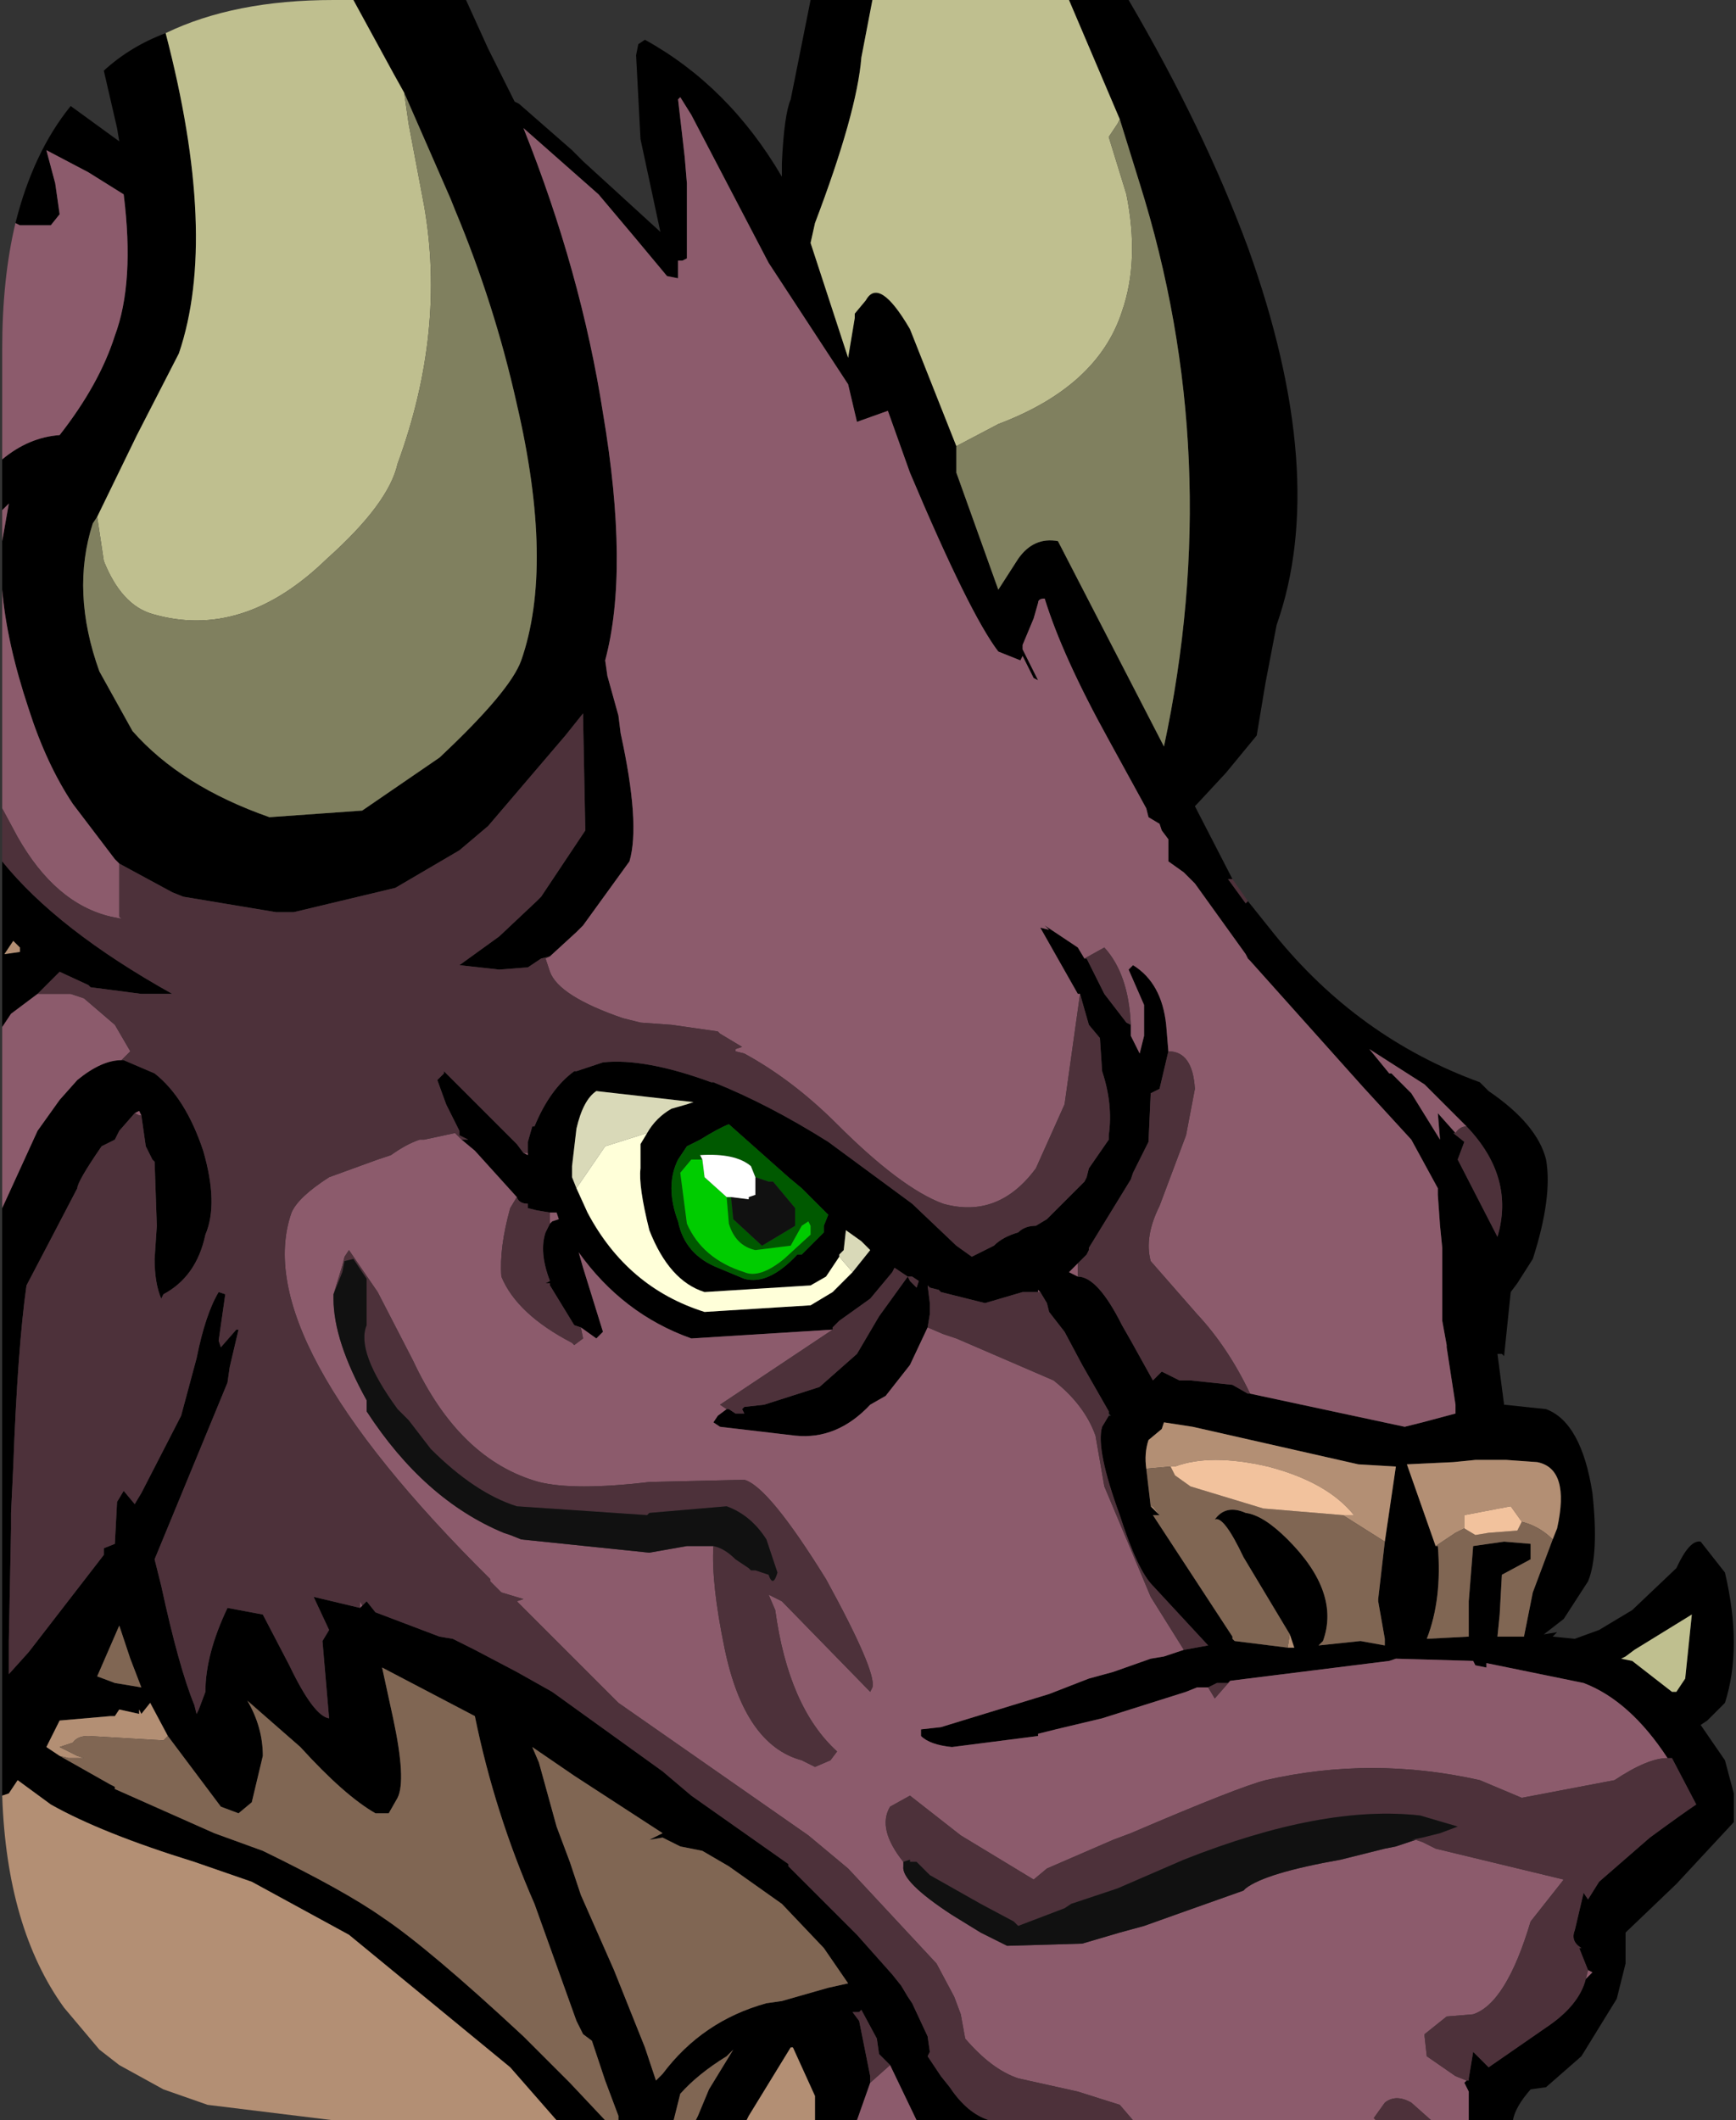 <?xml version="1.0" encoding="UTF-8" standalone="no"?>
<svg xmlns:ffdec="https://www.free-decompiler.com/flash" xmlns:xlink="http://www.w3.org/1999/xlink" ffdec:objectType="shape" height="48.0px" width="39.3px" xmlns="http://www.w3.org/2000/svg">
  <rect width="100%" height="100%" fill="#333333" stroke="none"/>
  <g transform="matrix(1.0, 0.0, 0.0, 1.0, 0.05, 0.0)">
    <path d="M24.15 0.0 L25.5 0.0 Q27.2 2.9 28.2 5.6 30.05 10.75 28.85 14.15 L28.6 15.45 28.4 16.65 27.7 17.5 27.05 18.2 27.0 18.25 27.85 19.9 27.75 19.9 28.15 20.45 28.2 20.4 28.8 21.15 Q30.7 23.5 33.45 24.5 L33.65 24.7 Q34.75 25.45 34.95 26.25 35.1 27.1 34.65 28.5 L34.3 29.05 34.15 29.25 34.0 30.7 33.95 30.65 33.85 30.65 34.0 31.8 34.95 31.9 Q35.75 32.2 36.0 33.8 36.15 35.2 35.9 35.8 L35.35 36.65 34.9 37.0 35.2 36.95 35.1 37.05 35.6 37.1 36.15 36.9 36.9 36.45 37.9 35.5 Q38.2 34.85 38.45 34.9 L39.0 35.6 Q39.4 37.3 39.0 38.55 L38.6 38.95 38.45 39.05 39.0 39.85 39.2 40.6 39.2 41.25 37.9 42.65 36.75 43.75 36.75 43.95 36.75 44.45 36.55 45.25 35.75 46.55 34.95 47.25 34.6 47.3 Q34.25 47.7 34.2 48.0 L33.2 48.0 33.2 47.35 33.1 47.15 33.15 47.1 33.2 47.1 33.2 47.05 33.3 46.45 33.65 46.8 34.95 45.9 Q35.7 45.4 35.85 44.8 L36.0 44.65 35.9 44.6 35.7 44.1 35.75 44.1 Q35.5 43.95 35.6 43.7 L35.8 42.85 35.9 43.0 36.15 42.6 37.3 41.6 Q38.05 41.05 38.35 40.85 L37.8 39.8 37.7 39.8 Q36.85 38.5 35.8 38.1 L33.6 37.65 33.6 37.75 33.35 37.7 33.3 37.6 31.55 37.55 31.4 37.6 27.8 38.05 27.75 38.1 27.5 38.1 27.3 38.2 27.05 38.2 26.8 38.3 24.9 38.9 23.85 39.15 23.45 39.25 23.45 39.3 21.5 39.55 Q21.0 39.5 20.8 39.3 L20.8 39.15 21.25 39.1 23.7 38.35 24.6 38.0 25.15 37.85 26.0 37.55 26.3 37.5 26.75 37.35 27.3 37.25 26.05 35.9 Q25.7 35.55 25.3 34.3 24.75 32.8 24.9 32.3 L25.05 32.05 25.1 32.05 25.05 32.0 25.05 31.95 24.45 30.9 24.05 30.15 23.7 29.7 23.65 29.5 23.5 29.25 23.45 29.2 23.45 29.25 23.15 29.25 23.1 29.25 22.25 29.5 21.25 29.25 21.2 29.2 21.0 29.15 20.95 29.1 21.0 29.5 21.0 29.75 20.95 30.05 20.55 30.9 20.0 31.6 19.65 31.8 Q18.9 32.6 17.95 32.5 L16.25 32.3 16.1 32.2 16.2 32.05 16.4 31.9 16.45 31.9 16.6 32.0 16.8 32.0 16.75 31.9 16.8 31.85 17.25 31.8 18.5 31.4 19.35 30.65 19.85 29.8 20.5 28.9 20.55 29.0 20.7 29.15 20.75 29.0 20.6 28.9 20.5 28.9 20.35 28.8 20.2 28.7 20.15 28.8 19.65 29.4 18.95 29.9 18.8 30.05 18.8 30.1 15.6 30.3 Q14.05 29.75 13.05 28.35 L13.15 28.7 13.6 30.15 13.45 30.3 13.1 30.05 12.95 30.0 12.4 29.1 12.4 29.05 12.3 29.05 12.4 29.0 Q12.15 28.35 12.3 27.9 L12.4 27.7 12.45 27.65 12.6 27.6 12.55 27.45 12.4 27.45 12.1 27.4 11.9 27.35 11.9 27.25 Q11.7 27.25 11.65 27.1 L10.7 26.05 10.4 25.8 10.55 25.8 10.35 25.7 10.35 25.6 10.3 25.5 10.05 25.0 9.85 24.45 10.0 24.3 10.0 24.25 10.4 24.65 11.65 25.9 11.8 26.1 11.9 26.15 11.9 26.1 11.9 25.85 12.0 25.5 12.05 25.5 Q12.4 24.65 12.95 24.25 L13.0 24.25 13.6 24.05 Q14.55 23.95 16.05 24.5 L16.1 24.5 Q17.35 25.0 18.7 25.85 L20.6 27.25 21.6 28.2 21.95 28.45 22.45 28.2 Q22.65 28.0 23.0 27.9 23.15 27.75 23.4 27.75 L23.65 27.6 24.5 26.75 24.55 26.65 24.6 26.45 25.05 25.8 25.05 25.7 Q25.15 25.0 24.9 24.25 L24.85 23.5 24.6 23.2 24.4 22.5 24.35 22.5 23.5 21.0 23.7 21.05 23.6 20.95 24.35 21.45 24.5 21.7 24.55 21.7 24.95 22.5 25.45 23.15 25.55 23.2 25.55 23.45 25.75 23.85 25.85 23.45 25.85 22.75 25.5 21.95 25.6 21.85 Q26.25 22.25 26.35 23.2 L26.4 23.8 26.2 24.65 26.0 24.75 25.95 25.85 25.6 26.55 25.55 26.7 24.6 28.25 24.6 28.3 24.55 28.4 24.35 28.6 24.15 28.8 24.35 28.9 Q24.8 28.9 25.35 30.0 L25.55 30.35 26.05 31.25 26.25 31.05 26.65 31.25 26.9 31.25 27.85 31.35 28.2 31.55 28.25 31.55 31.75 32.3 32.15 32.2 32.9 32.0 32.9 31.8 32.7 30.5 32.7 30.45 32.6 29.9 32.6 28.9 32.6 28.8 32.6 28.25 32.55 27.75 32.5 27.05 32.5 26.9 31.9 25.8 30.8 24.6 28.25 21.75 28.2 21.7 28.15 21.6 27.0 20.0 26.9 19.9 26.75 19.75 26.4 19.5 26.4 19.0 26.25 18.8 26.2 18.65 25.95 18.5 25.9 18.3 25.05 16.75 Q24.0 14.85 23.6 13.55 23.45 13.55 23.45 13.65 L23.35 14.0 23.1 14.6 23.1 14.7 23.45 15.4 23.35 15.35 23.1 14.85 23.05 14.95 22.55 14.75 Q21.9 13.9 20.55 10.7 L20.05 9.3 19.35 9.55 19.15 8.7 17.35 5.95 15.6 2.6 15.35 2.2 15.3 2.25 15.45 3.55 15.5 4.15 15.5 5.85 15.4 5.9 15.3 5.9 15.3 6.15 15.3 6.3 15.05 6.25 14.3 5.35 13.5 4.4 11.8 2.9 Q13.1 6.15 13.6 9.35 14.2 12.9 13.65 14.95 L13.7 15.3 13.95 16.2 14.0 16.6 Q14.45 18.65 14.2 19.5 L13.15 20.95 13.0 21.1 12.4 21.65 12.2 21.7 11.9 21.9 11.25 21.95 10.35 21.85 11.25 21.2 12.1 20.4 12.2 20.3 13.2 18.8 13.15 16.25 13.15 16.15 12.75 16.65 11.0 18.7 10.35 19.25 8.9 20.1 6.6 20.65 6.2 20.65 4.1 20.3 3.85 20.2 2.65 19.55 2.55 19.45 1.6 18.2 Q1.0 17.3 0.6 16.05 0.1 14.55 0.0 13.35 L0.0 12.25 0.15 11.4 0.0 11.55 0.0 10.4 Q0.6 9.9 1.3 9.85 2.2 8.7 2.55 7.6 3.0 6.4 2.75 4.4 L1.95 3.9 1.0 3.4 1.2 4.15 1.3 4.85 1.1 5.1 0.4 5.1 0.3 5.05 Q0.7 3.45 1.55 2.4 L2.65 3.2 2.6 2.9 2.3 1.6 Q2.9 1.05 3.7 0.75 4.9 5.35 4.0 8.0 L3.05 9.85 2.15 11.7 2.05 11.85 Q1.55 13.4 2.2 15.2 L2.95 16.55 Q4.05 17.8 6.05 18.5 L8.15 18.35 9.9 17.15 Q11.5 15.65 11.75 14.95 12.5 12.8 11.65 9.15 11.15 6.9 10.25 4.75 L10.15 4.5 9.1 2.1 8.85 1.65 7.95 0.0 10.5 0.0 11.0 1.1 11.6 2.3 11.7 2.35 12.9 3.4 13.15 3.65 14.9 5.25 14.45 3.15 14.35 1.25 14.4 1.0 14.55 0.9 Q16.45 1.95 17.65 4.0 L17.65 3.7 Q17.7 2.6 17.85 2.25 L18.3 0.0 19.7 0.0 19.45 1.3 Q19.35 2.55 18.4 5.05 L18.3 5.5 19.15 8.1 19.3 7.2 19.3 7.1 19.55 6.8 Q19.85 6.25 20.55 7.45 L21.6 10.1 21.6 10.7 22.55 13.35 23.0 12.65 Q23.35 12.15 23.9 12.25 L26.3 16.9 Q27.7 10.35 25.75 4.15 L25.3 2.7 24.15 0.0 M33.15 25.5 L32.2 24.55 30.95 23.75 31.4 24.3 31.45 24.3 31.9 24.75 32.55 25.8 32.5 25.2 32.9 25.65 32.85 25.65 33.1 25.85 32.95 26.25 33.85 28.0 Q34.25 26.65 33.15 25.5 M0.25 21.3 L0.05 21.6 0.4 21.55 0.4 21.45 0.25 21.3 M0.8 22.5 L0.6 22.65 0.2 22.95 0.0 23.25 0.0 19.5 Q1.25 21.05 3.85 22.5 L3.35 22.5 3.15 22.5 2.0 22.35 1.95 22.3 1.3 22.0 1.0 22.3 0.8 22.5 M0.0 27.35 L0.8 25.6 1.3 24.9 1.7 24.45 Q2.25 24.0 2.7 24.0 L2.75 24.0 3.45 24.3 Q4.15 24.85 4.55 26.05 4.9 27.25 4.6 27.95 4.4 28.9 3.65 29.3 L3.6 29.4 Q3.45 29.05 3.45 28.5 L3.5 27.75 3.45 26.3 3.4 26.25 3.25 25.95 3.15 25.25 3.1 25.15 3.0 25.2 2.65 25.6 2.55 25.8 2.25 25.95 Q1.7 26.75 1.7 26.9 L1.1 28.05 0.55 29.1 Q0.35 30.5 0.25 33.2 L0.2 34.25 0.2 34.6 0.15 37.15 0.15 37.9 0.6 37.4 2.3 35.2 2.3 35.05 2.55 34.95 2.6 34.0 2.75 33.75 3.0 34.05 3.15 33.8 4.05 32.05 4.4 30.75 Q4.6 29.75 4.9 29.25 L5.05 29.3 4.9 30.35 4.95 30.5 5.3 30.1 5.35 30.1 5.15 30.95 5.1 31.3 3.45 35.3 3.6 35.9 Q4.0 37.75 4.35 38.6 L4.4 38.8 4.45 38.7 4.6 38.3 Q4.6 37.45 5.1 36.4 L5.9 36.55 6.5 37.7 Q7.05 38.85 7.4 38.9 L7.25 37.15 7.4 36.9 7.05 36.15 8.1 36.4 8.15 36.35 8.25 36.25 8.45 36.5 9.9 37.05 10.2 37.1 10.7 37.35 11.65 37.85 12.45 38.3 14.95 40.1 15.6 40.65 17.8 42.2 17.8 42.25 19.35 43.8 20.15 44.7 20.35 44.95 20.5 45.2 20.6 45.35 20.95 46.1 21.0 46.45 20.95 46.55 21.25 47.0 21.45 47.25 Q21.85 47.85 22.35 48.0 L20.7 48.0 20.1 46.75 19.85 46.5 19.8 46.15 19.45 45.5 19.4 45.55 19.25 45.55 19.4 45.75 19.65 47.0 19.65 47.15 19.35 48.0 18.4 48.0 18.4 47.45 17.9 46.35 17.85 46.35 16.9 47.9 16.85 48.0 15.7 48.0 15.75 47.9 16.0 47.3 16.55 46.4 16.4 46.55 Q15.75 46.95 15.35 47.4 L15.2 48.0 13.95 48.0 13.95 47.9 13.65 47.1 13.35 46.2 13.15 46.05 13.0 45.75 12.05 43.1 Q11.15 41.05 10.7 38.85 L8.6 37.75 8.85 38.9 Q9.15 40.3 8.95 40.7 L8.75 41.05 8.45 41.05 Q7.75 40.65 6.75 39.55 L5.55 38.5 Q5.9 39.1 5.9 39.75 L5.65 40.8 5.35 41.05 4.95 40.9 3.75 39.3 3.35 38.55 3.15 38.8 3.1 38.7 3.1 38.8 2.65 38.7 2.55 38.85 2.45 38.85 1.3 38.95 1.0 39.55 1.3 39.75 2.45 40.4 2.55 40.45 2.55 40.5 4.8 41.5 5.9 41.9 Q7.75 42.8 8.6 43.4 9.65 44.1 11.8 46.1 L12.85 47.15 13.65 48.0 12.55 48.0 11.5 46.8 7.85 43.8 5.65 42.6 4.35 42.15 Q2.25 41.5 1.1 40.85 L0.35 40.3 0.15 40.6 0.0 40.65 0.0 40.1 0.0 27.35 M18.1 26.9 L17.8 26.65 16.45 25.45 Q16.2 25.55 15.8 25.8 L15.5 25.95 15.3 26.25 Q15.0 26.85 15.3 27.65 15.45 28.4 16.2 28.7 L16.8 28.95 Q17.35 29.1 18.0 28.4 L18.1 28.4 18.6 27.9 18.6 27.75 18.7 27.5 18.1 26.9 M14.6 25.65 Q14.8 25.3 15.15 25.1 L15.5 25.0 15.65 24.95 13.45 24.7 Q13.15 24.9 13.0 25.55 L12.9 26.4 12.9 26.65 13.0 26.9 13.25 27.45 Q14.15 29.15 15.9 29.7 L18.3 29.55 18.8 29.25 19.25 28.8 19.65 28.3 19.45 28.1 19.1 27.85 19.05 28.3 18.95 28.4 18.95 28.45 18.65 28.9 18.3 29.1 15.9 29.25 Q15.1 29.0 14.65 27.85 14.4 26.85 14.45 26.45 L14.45 26.25 14.45 26.2 14.45 25.9 14.6 25.65 M2.55 38.1 L3.15 38.2 2.9 37.55 2.65 36.8 2.15 37.95 2.55 38.1 M17.65 43.1 L16.45 42.25 15.85 41.9 15.35 41.8 14.95 41.6 14.65 41.65 14.95 41.5 12.95 40.2 12.0 39.55 12.15 39.9 12.55 41.35 12.85 42.15 13.1 42.9 13.85 44.6 14.55 46.35 14.8 47.1 14.95 46.95 Q15.85 45.75 17.3 45.35 L17.65 45.3 18.7 45.0 19.15 44.9 18.6 44.1 17.65 43.1 M35.1 34.85 L35.2 34.6 Q35.5 33.25 34.75 33.1 L34.05 33.05 33.95 33.05 33.45 33.05 33.35 33.05 32.85 33.1 31.8 33.15 32.45 35.0 32.5 35.0 Q32.6 36.2 32.25 37.1 L33.2 37.05 33.2 36.25 33.3 35.0 34.0 34.9 34.6 34.95 34.6 35.3 33.95 35.65 33.9 36.55 33.85 37.05 34.45 37.05 34.65 36.05 35.1 34.85 M31.3 34.9 L31.55 33.2 30.7 33.15 26.95 32.3 26.3 32.2 26.25 32.35 25.95 32.6 Q25.85 32.9 25.9 33.25 L26.0 34.1 26.2 34.3 26.05 34.3 27.85 37.05 27.85 37.1 27.9 37.15 29.1 37.3 29.25 37.3 29.15 37.0 28.1 35.25 Q27.65 34.3 27.45 34.4 27.7 34.05 28.15 34.25 28.55 34.3 29.1 34.85 30.3 36.05 29.9 37.15 L29.8 37.25 30.75 37.15 31.3 37.25 31.3 37.1 31.15 36.25 31.15 36.2 31.3 34.9 M36.9 37.6 L37.8 38.3 37.9 38.3 38.1 38.0 38.25 36.55 36.95 37.35 36.75 37.5 36.65 37.55 36.9 37.6" fill="#000000" fill-rule="evenodd" stroke="none"/>
    <path d="M24.15 0.0 L25.3 2.7 25.25 2.8 25.05 3.1 25.45 4.4 Q25.75 5.9 25.35 7.05 24.8 8.75 22.55 9.6 L21.6 10.1 20.55 7.45 Q19.85 6.25 19.55 6.8 L19.3 7.1 19.3 7.2 19.15 8.1 18.3 5.5 18.4 5.05 Q19.35 2.55 19.45 1.3 L19.7 0.0 24.15 0.0 M7.95 0.0 L8.85 1.65 9.1 2.1 9.2 2.8 9.55 4.65 Q10.05 7.5 8.95 10.5 8.75 11.4 7.35 12.65 5.45 14.5 3.4 13.9 2.7 13.7 2.3 12.7 L2.15 11.7 3.05 9.85 4.0 8.0 Q4.9 5.35 3.7 0.75 5.25 0.0 7.5 0.0 L7.95 0.0 M36.9 37.6 L36.65 37.55 36.75 37.5 36.95 37.35 38.25 36.55 38.1 38.0 37.9 38.3 37.8 38.3 36.9 37.6" fill="#bfbf8f" fill-rule="evenodd" stroke="none"/>
    <path d="M25.3 2.7 L25.75 4.15 Q27.7 10.35 26.3 16.9 L23.9 12.25 Q23.35 12.15 23.0 12.65 L22.55 13.35 21.6 10.7 21.6 10.1 22.55 9.6 Q24.8 8.75 25.35 7.05 25.75 5.9 25.45 4.4 L25.05 3.1 25.25 2.8 25.3 2.7 M9.1 2.1 L10.15 4.5 10.25 4.75 Q11.15 6.9 11.65 9.15 12.5 12.8 11.75 14.95 11.5 15.65 9.9 17.15 L8.15 18.35 6.05 18.5 Q4.05 17.8 2.95 16.55 L2.2 15.2 Q1.55 13.4 2.05 11.85 L2.15 11.7 2.3 12.7 Q2.7 13.7 3.4 13.9 5.45 14.5 7.35 12.65 8.75 11.4 8.95 10.5 10.05 7.5 9.55 4.65 L9.2 2.8 9.1 2.1" fill="#80805f" fill-rule="evenodd" stroke="none"/>
    <path d="M0.3 5.05 L0.4 5.1 1.1 5.1 1.3 4.85 1.2 4.15 1.0 3.4 1.95 3.9 2.75 4.4 Q3.0 6.4 2.55 7.6 2.2 8.7 1.3 9.85 0.6 9.9 0.0 10.4 L0.0 7.9 Q0.0 6.3 0.3 5.05 M0.0 11.55 L0.15 11.4 0.0 12.25 0.0 11.55 M0.0 13.35 Q0.1 14.55 0.6 16.05 1.0 17.3 1.6 18.2 L2.55 19.45 2.65 19.55 2.65 20.75 2.7 20.8 2.45 20.75 Q1.2 20.45 0.35 18.95 L0.0 18.3 0.0 13.35 M12.4 21.65 L13.0 21.1 13.15 20.95 14.2 19.5 Q14.45 18.65 14.0 16.6 L13.95 16.2 13.7 15.3 13.65 14.95 Q14.2 12.9 13.6 9.35 13.1 6.15 11.8 2.9 L13.5 4.4 14.3 5.35 15.05 6.25 15.3 6.3 15.3 6.15 15.3 5.9 15.4 5.9 15.5 5.85 15.5 4.15 15.45 3.55 15.3 2.25 15.35 2.2 15.6 2.6 17.35 5.95 19.15 8.7 19.35 9.55 20.05 9.3 20.55 10.7 Q21.9 13.9 22.55 14.75 L23.05 14.95 23.1 14.85 23.35 15.35 23.45 15.4 23.1 14.7 23.1 14.6 23.35 14.0 23.45 13.65 Q23.45 13.55 23.6 13.55 24.0 14.85 25.05 16.75 L25.9 18.3 25.95 18.5 26.2 18.65 26.25 18.8 26.4 19.0 26.4 19.5 26.75 19.75 26.9 19.9 27.0 20.0 28.15 21.6 28.2 21.7 28.25 21.75 30.8 24.6 31.9 25.8 32.5 26.9 32.5 27.05 32.55 27.75 32.6 28.25 32.6 28.8 32.6 28.9 32.6 29.9 32.7 30.45 32.7 30.5 32.9 31.8 32.9 32.0 32.15 32.2 31.75 32.3 28.25 31.55 Q27.75 30.5 27.05 29.75 L26.0 28.55 Q25.85 28.0 26.2 27.3 L26.8 25.7 27.0 24.65 Q26.95 23.8 26.4 23.8 L26.35 23.2 Q26.25 22.25 25.6 21.85 L25.5 21.95 25.85 22.75 25.85 23.45 25.75 23.85 25.55 23.45 25.55 23.2 Q25.5 22.05 24.95 21.45 L24.5 21.7 24.35 21.45 23.6 20.95 23.7 21.05 23.5 21.0 24.35 22.5 24.4 22.5 24.05 25.0 23.4 26.45 Q22.55 27.6 21.3 27.25 20.35 26.9 18.9 25.45 17.9 24.45 16.8 23.85 L16.6 23.8 16.6 23.75 16.75 23.7 16.25 23.4 16.2 23.35 15.15 23.2 14.45 23.15 14.05 23.05 Q12.6 22.55 12.4 22.0 L12.3 21.7 12.4 21.65 M24.35 28.9 L24.15 28.8 24.35 28.6 24.35 28.9 M11.9 26.1 L11.9 26.15 11.8 26.1 11.9 26.1 M10.4 25.8 L10.7 26.05 11.65 27.1 11.5 27.35 Q11.25 28.25 11.3 28.9 11.65 29.75 12.9 30.4 L12.95 30.45 13.15 30.3 13.1 30.05 13.45 30.3 13.6 30.15 13.15 28.7 13.05 28.35 Q14.05 29.75 15.6 30.3 L18.8 30.1 16.25 31.8 16.4 31.9 16.2 32.05 16.1 32.2 16.25 32.3 17.95 32.5 Q18.9 32.6 19.65 31.8 L20.0 31.6 20.55 30.9 20.95 30.05 21.3 30.2 21.6 30.3 23.8 31.25 Q24.5 31.8 24.75 32.5 L24.95 33.65 26.0 36.15 26.75 37.35 26.3 37.5 26.0 37.55 25.15 37.85 24.6 38.0 23.7 38.35 21.25 39.1 20.8 39.15 20.8 39.3 Q21.0 39.5 21.5 39.55 L23.45 39.3 23.45 39.25 23.85 39.15 24.9 38.9 26.8 38.3 27.05 38.2 27.3 38.2 27.45 38.45 27.8 38.05 31.4 37.6 31.55 37.55 33.3 37.6 33.35 37.7 33.6 37.75 33.6 37.65 35.8 38.1 Q36.85 38.5 37.7 39.8 37.25 39.8 36.5 40.3 L34.4 40.7 33.45 40.3 Q31.0 39.75 28.6 40.3 28.0 40.45 25.55 41.5 L25.15 41.65 23.65 42.3 23.35 42.55 21.7 41.55 20.55 40.65 20.1 40.9 Q19.8 41.4 20.4 42.15 L20.4 42.25 Q20.35 42.6 21.5 43.35 L22.15 43.75 22.55 43.95 22.65 44.0 22.75 44.05 24.45 44.0 25.3 43.75 25.85 43.6 26.55 43.35 28.1 42.8 28.15 42.75 Q28.6 42.4 30.3 42.1 L31.3 41.85 31.55 41.8 32.0 41.65 32.15 41.7 32.45 41.85 35.35 42.55 34.6 43.5 Q34.05 45.35 33.3 45.6 L32.7 45.65 32.2 46.05 32.2 46.1 32.25 46.55 32.9 47.0 33.15 47.1 33.1 47.15 33.2 47.35 33.2 48.0 32.35 48.0 31.9 47.6 Q31.55 47.4 31.3 47.6 L31.05 47.95 31.1 48.0 25.6 48.0 25.3 47.65 24.35 47.35 23.0 47.05 Q22.4 46.85 21.8 46.15 L21.7 45.6 21.55 45.2 21.15 44.45 19.15 42.3 18.25 41.55 13.95 38.55 11.65 36.25 11.8 36.2 11.3 36.05 11.05 35.8 11.05 35.75 Q5.55 30.3 6.55 27.45 6.7 27.1 7.4 26.65 L8.5 26.25 8.8 26.15 Q9.15 25.9 9.45 25.8 L9.55 25.8 10.25 25.65 10.4 25.8 M12.4 27.45 L12.55 27.45 12.6 27.6 12.45 27.65 12.4 27.7 12.4 27.45 M23.45 29.25 L23.45 29.2 23.5 29.25 23.45 29.25 M35.9 44.6 L36.0 44.65 35.85 44.8 35.9 44.6 M32.9 25.65 L32.5 25.2 32.55 25.8 31.9 24.75 31.45 24.3 31.4 24.3 30.95 23.75 32.2 24.55 33.15 25.5 Q33.0 25.5 32.9 25.65 M0.8 22.5 L1.55 22.5 1.85 22.6 2.55 23.2 2.9 23.8 2.7 24.0 Q2.25 24.0 1.7 24.45 L1.3 24.9 0.8 25.6 0.0 27.35 0.0 23.25 0.2 22.95 0.6 22.65 0.8 22.5 M3.15 25.25 L3.1 25.25 3.0 25.2 3.1 25.15 3.15 25.25 M8.1 36.4 L8.1 36.25 8.15 36.35 8.1 36.4 M7.5 29.3 L7.5 29.4 Q7.5 30.35 8.25 31.7 L8.25 31.8 8.25 31.95 Q9.55 33.95 11.35 34.7 L11.5 34.75 11.75 34.85 14.65 35.15 15.5 35.0 16.05 35.0 16.1 35.0 Q16.05 35.85 16.35 37.3 16.8 39.5 18.1 39.85 L18.4 40.0 18.75 39.85 18.9 39.65 Q17.8 38.65 17.5 36.45 L17.35 36.1 17.65 36.25 19.65 38.3 19.7 38.2 Q19.8 37.85 18.65 35.75 17.35 33.65 16.8 33.5 L14.65 33.55 Q12.95 33.75 12.15 33.55 10.35 33.05 9.3 30.8 L8.5 29.25 7.85 28.3 7.75 28.45 7.7 28.65 7.5 29.3 M19.35 48.0 L19.65 47.15 20.1 46.75 20.7 48.0 19.35 48.0" fill="#8c5b6c" fill-rule="evenodd" stroke="none"/>
    <path d="M2.65 19.55 L3.85 20.2 4.1 20.3 6.2 20.65 6.6 20.65 8.9 20.1 10.35 19.25 11.0 18.7 12.75 16.65 13.15 16.15 13.15 16.25 13.2 18.8 12.2 20.3 12.1 20.4 11.25 21.2 10.35 21.85 11.25 21.95 11.9 21.9 12.2 21.7 12.4 21.65 12.3 21.7 12.4 22.0 Q12.6 22.55 14.05 23.05 L14.45 23.15 15.15 23.2 16.2 23.35 16.25 23.4 16.75 23.7 16.6 23.75 16.6 23.8 16.8 23.85 Q17.9 24.45 18.9 25.45 20.35 26.9 21.3 27.25 22.55 27.6 23.4 26.45 L24.05 25.0 24.4 22.5 24.6 23.2 24.85 23.5 24.9 24.25 Q25.15 25.0 25.05 25.7 L25.05 25.8 24.6 26.45 24.55 26.65 24.5 26.75 23.65 27.6 23.4 27.75 Q23.15 27.75 23.0 27.9 22.65 28.0 22.45 28.2 L21.95 28.45 21.6 28.2 20.6 27.25 18.7 25.85 Q17.35 25.0 16.1 24.5 L16.05 24.5 Q14.55 23.95 13.6 24.05 L13.0 24.25 12.95 24.25 Q12.4 24.65 12.05 25.5 L12.0 25.5 11.9 25.85 11.9 26.1 11.8 26.1 11.65 25.9 10.4 24.65 10.0 24.25 10.0 24.3 9.85 24.45 10.05 25.0 10.3 25.5 10.35 25.6 10.35 25.7 10.55 25.8 10.4 25.8 10.25 25.65 9.55 25.8 9.45 25.8 Q9.15 25.9 8.8 26.15 L8.5 26.25 7.4 26.65 Q6.7 27.1 6.55 27.45 5.55 30.3 11.05 35.75 L11.05 35.8 11.3 36.05 11.8 36.2 11.65 36.25 13.95 38.55 18.25 41.55 19.15 42.3 21.15 44.45 21.55 45.2 21.7 45.6 21.8 46.15 Q22.4 46.85 23.0 47.05 L24.35 47.35 25.3 47.65 25.6 48.0 22.35 48.0 Q21.85 47.85 21.45 47.25 L21.25 47.0 20.95 46.55 21.0 46.45 20.95 46.1 20.6 45.35 20.5 45.2 20.35 44.95 20.15 44.7 19.35 43.8 17.8 42.25 17.8 42.2 15.6 40.65 14.95 40.1 12.45 38.3 11.65 37.85 10.7 37.35 10.2 37.1 9.9 37.05 8.45 36.5 8.25 36.25 8.15 36.35 8.1 36.25 8.1 36.4 7.05 36.15 7.4 36.9 7.25 37.15 7.4 38.9 Q7.05 38.85 6.5 37.7 L5.9 36.55 5.1 36.4 Q4.6 37.45 4.6 38.3 L4.45 38.7 4.4 38.8 4.35 38.6 Q4.0 37.75 3.6 35.9 L3.45 35.3 5.1 31.3 5.15 30.95 5.35 30.1 5.3 30.1 4.95 30.5 4.9 30.35 5.05 29.3 4.9 29.25 Q4.6 29.75 4.4 30.75 L4.05 32.05 3.15 33.8 3.0 34.05 2.75 33.75 2.6 34.0 2.55 34.95 2.3 35.05 2.3 35.2 0.6 37.4 0.15 37.9 0.15 37.15 0.2 34.6 0.2 34.25 0.25 33.2 Q0.35 30.5 0.55 29.1 L1.1 28.05 1.7 26.9 Q1.7 26.75 2.25 25.95 L2.55 25.8 2.65 25.6 3.0 25.2 3.1 25.25 3.15 25.25 3.25 25.95 3.4 26.25 3.45 26.3 3.5 27.75 3.45 28.5 Q3.45 29.05 3.6 29.4 L3.65 29.3 Q4.4 28.9 4.6 27.95 4.9 27.25 4.55 26.05 4.15 24.85 3.45 24.3 L2.75 24.0 2.7 24.0 2.9 23.8 2.55 23.2 1.85 22.6 1.55 22.5 0.8 22.5 1.0 22.3 1.3 22.0 1.95 22.3 2.0 22.35 3.15 22.5 3.35 22.5 3.85 22.5 Q1.25 21.05 0.0 19.5 L0.0 18.3 0.35 18.95 Q1.2 20.45 2.45 20.75 L2.7 20.8 2.65 20.75 2.65 19.55 M28.25 31.55 L28.2 31.55 27.85 31.35 26.9 31.25 26.65 31.25 26.25 31.05 26.05 31.25 25.55 30.35 25.35 30.0 Q24.8 28.9 24.35 28.9 L24.35 28.6 24.55 28.4 24.6 28.3 24.6 28.25 25.55 26.7 25.6 26.55 25.95 25.85 26.0 24.75 26.2 24.65 26.4 23.8 Q26.95 23.8 27.0 24.65 L26.8 25.7 26.2 27.3 Q25.85 28.0 26.0 28.55 L27.05 29.75 Q27.75 30.5 28.25 31.55 M25.55 23.2 L25.45 23.15 24.95 22.5 24.55 21.7 24.5 21.7 24.95 21.45 Q25.5 22.05 25.55 23.2 M11.65 27.1 Q11.7 27.25 11.9 27.25 L11.9 27.35 12.1 27.4 12.4 27.45 12.4 27.7 12.3 27.9 Q12.15 28.35 12.4 29.0 L12.3 29.05 12.4 29.05 12.4 29.1 12.95 30.0 13.1 30.05 13.15 30.3 12.95 30.45 12.9 30.4 Q11.65 29.75 11.3 28.9 11.25 28.25 11.5 27.35 L11.65 27.1 M18.8 30.1 L18.8 30.05 18.95 29.9 19.65 29.4 20.15 28.8 20.2 28.7 20.35 28.8 20.5 28.9 20.6 28.9 20.75 29.0 20.7 29.15 20.55 29.0 20.5 28.9 19.85 29.8 19.35 30.65 18.5 31.4 17.25 31.8 16.8 31.85 16.75 31.9 16.8 32.0 16.6 32.0 16.45 31.9 16.4 31.9 16.25 31.8 18.8 30.1 M20.95 30.05 L21.0 29.75 21.0 29.5 20.95 29.1 21.0 29.15 21.2 29.2 21.25 29.25 22.25 29.5 23.1 29.25 23.15 29.25 23.45 29.25 23.5 29.25 23.65 29.5 23.7 29.7 24.05 30.15 24.45 30.9 25.05 31.95 25.05 32.0 25.05 32.05 24.9 32.3 Q24.75 32.8 25.3 34.3 25.7 35.55 26.05 35.9 L27.3 37.25 26.75 37.35 26.0 36.15 24.95 33.65 24.75 32.5 Q24.5 31.8 23.8 31.25 L21.6 30.3 21.3 30.2 20.95 30.05 M27.3 38.2 L27.5 38.1 27.75 38.1 27.8 38.05 27.45 38.45 27.3 38.2 M37.7 39.8 L37.8 39.8 38.35 40.85 Q38.05 41.05 37.3 41.6 L36.15 42.6 35.9 43.0 35.8 42.85 35.6 43.7 Q35.5 43.95 35.75 44.1 L35.7 44.1 35.9 44.6 35.85 44.8 Q35.7 45.4 34.95 45.9 L33.65 46.8 33.3 46.45 33.2 47.05 33.2 47.1 33.15 47.1 32.9 47.0 32.25 46.55 32.2 46.1 32.2 46.05 32.7 45.65 33.3 45.6 Q34.05 45.35 34.6 43.5 L35.35 42.55 32.45 41.85 32.15 41.7 32.0 41.65 31.9 41.65 32.15 41.6 32.55 41.5 32.95 41.35 32.1 41.1 Q29.9 40.85 26.75 42.1 L25.25 42.75 25.1 42.8 24.2 43.1 24.05 43.2 23.0 43.6 22.9 43.5 22.15 43.1 21.0 42.45 20.7 42.15 20.55 42.15 20.55 42.1 20.4 42.15 Q19.8 41.4 20.1 40.9 L20.55 40.65 21.7 41.55 23.35 42.55 23.65 42.3 25.15 41.65 25.55 41.5 Q28.0 40.45 28.6 40.3 31.0 39.75 33.45 40.3 L34.4 40.7 36.5 40.3 Q37.25 39.8 37.7 39.8 M28.2 20.4 L28.15 20.45 27.75 19.9 27.85 19.9 28.2 20.4 M32.9 25.65 Q33.0 25.5 33.15 25.5 34.25 26.65 33.85 28.0 L32.95 26.25 33.1 25.85 32.85 25.65 32.9 25.65 M16.1 35.0 Q16.35 35.05 16.6 35.3 L16.9 35.5 16.95 35.55 17.05 35.55 17.35 35.65 Q17.45 35.95 17.55 35.6 L17.3 34.85 Q16.95 34.3 16.4 34.1 L14.65 34.25 14.6 34.3 11.65 34.1 Q10.7 33.8 9.7 32.8 L9.2 32.15 8.95 31.9 Q8.0 30.6 8.25 30.0 L8.25 29.45 8.25 28.95 7.95 28.5 7.75 28.55 7.7 28.8 7.5 29.3 7.7 28.65 7.75 28.45 7.85 28.3 8.5 29.25 9.3 30.8 Q10.35 33.05 12.15 33.55 12.95 33.75 14.65 33.55 L16.8 33.5 Q17.35 33.65 18.65 35.75 19.8 37.85 19.7 38.2 L19.65 38.3 17.65 36.25 17.35 36.1 17.5 36.45 Q17.8 38.65 18.9 39.65 L18.75 39.85 18.4 40.0 18.1 39.85 Q16.8 39.5 16.35 37.3 16.05 35.85 16.1 35.0 M19.65 47.15 L19.65 47.0 19.4 45.75 19.25 45.55 19.4 45.55 19.45 45.5 19.8 46.15 19.85 46.5 20.1 46.75 19.65 47.15 M31.1 48.0 L31.05 47.95 31.3 47.6 Q31.55 47.4 31.9 47.6 L32.35 48.0 31.1 48.0" fill="#4d313a" fill-rule="evenodd" stroke="none"/>
    <path d="M0.25 21.3 L0.4 21.45 0.4 21.55 0.05 21.6 0.25 21.3 M16.85 48.0 L16.9 47.9 17.85 46.35 17.9 46.35 18.4 47.45 18.4 48.0 16.85 48.0 M1.3 39.75 L1.0 39.55 1.3 38.95 2.45 38.85 2.55 38.85 2.65 38.7 3.1 38.8 3.1 38.7 3.15 38.8 3.35 38.55 3.75 39.3 3.65 39.4 1.95 39.3 Q1.7 39.3 1.6 39.45 L1.3 39.55 1.7 39.75 1.85 39.8 1.5 39.8 1.3 39.75 M0.0 40.65 L0.15 40.6 0.35 40.3 1.1 40.85 Q2.25 41.5 4.35 42.15 L5.65 42.6 7.85 43.8 11.5 46.8 12.55 48.0 7.5 48.0 4.65 47.65 3.65 47.3 2.65 46.75 2.2 46.4 1.4 45.45 Q0.1 43.65 0.0 40.65 M32.45 35.0 L31.8 33.15 32.85 33.1 33.35 33.05 33.45 33.05 33.95 33.05 34.05 33.05 34.75 33.1 Q35.5 33.25 35.2 34.6 L35.1 34.85 Q34.8 34.55 34.4 34.45 L34.15 34.1 33.1 34.3 33.1 34.4 33.1 34.55 33.1 34.6 32.9 34.7 32.45 35.0 M25.9 33.25 Q25.85 32.9 25.95 32.6 L26.25 32.35 26.3 32.2 26.95 32.3 30.7 33.15 31.55 33.2 31.3 34.9 30.35 34.3 30.6 34.3 Q30.0 33.55 28.65 33.2 27.35 32.9 26.55 33.2 L26.45 33.2 25.9 33.25 M29.15 37.0 L29.25 37.3 29.1 37.3 29.15 37.0 M26.2 34.3 L26.0 34.1 26.05 34.1 26.2 34.3" fill="#b38f74" fill-rule="evenodd" stroke="none"/>
    <path d="M18.1 26.9 L18.7 27.5 18.6 27.75 18.6 27.9 18.1 28.4 18.0 28.4 Q17.35 29.1 16.8 28.95 L16.2 28.7 Q15.45 28.4 15.3 27.65 15.0 26.85 15.3 26.25 L15.5 25.95 15.8 25.8 Q16.2 25.55 16.45 25.45 L17.8 26.65 18.1 26.9 M15.85 26.25 L15.8 26.25 15.6 26.25 15.35 26.55 15.5 27.7 Q15.85 28.5 16.8 28.8 17.15 28.95 17.7 28.5 L18.3 27.95 18.3 27.75 18.25 27.65 18.1 27.75 17.85 28.2 17.05 28.3 Q16.6 28.2 16.45 27.7 L16.4 27.1 16.5 27.1 16.55 27.6 17.2 28.2 17.95 27.75 17.95 27.35 17.45 26.75 17.35 26.75 17.05 26.65 16.95 26.4 Q16.6 26.1 15.8 26.15 L15.85 26.25" fill="#005900" fill-rule="evenodd" stroke="none"/>
    <path d="M16.4 27.1 L16.45 27.7 Q16.6 28.2 17.05 28.3 L17.85 28.2 18.1 27.75 18.25 27.65 18.3 27.75 18.3 27.95 17.7 28.5 Q17.15 28.95 16.8 28.8 15.85 28.5 15.5 27.7 L15.35 26.55 15.6 26.25 15.8 26.25 15.85 26.25 15.9 26.65 16.4 27.1" fill="#00cc00" fill-rule="evenodd" stroke="none"/>
    <path d="M17.05 26.65 L17.35 26.75 17.45 26.75 17.95 27.35 17.95 27.75 17.2 28.2 16.55 27.6 16.5 27.1 16.9 27.15 16.9 27.1 17.05 27.05 17.05 26.65 M16.1 35.0 L16.05 35.0 15.5 35.0 14.65 35.15 11.75 34.85 11.5 34.75 11.35 34.7 Q9.55 33.95 8.25 31.95 L8.25 31.8 8.25 31.7 Q7.5 30.35 7.5 29.4 L7.5 29.3 7.7 28.8 7.75 28.55 7.95 28.5 8.25 28.95 8.25 29.45 8.25 30.0 Q8.0 30.6 8.95 31.9 L9.2 32.15 9.7 32.8 Q10.7 33.8 11.65 34.1 L14.6 34.3 14.65 34.25 16.4 34.1 Q16.95 34.3 17.3 34.85 L17.55 35.6 Q17.45 35.95 17.35 35.65 L17.05 35.55 16.95 35.55 16.9 35.5 16.6 35.3 Q16.35 35.05 16.1 35.0 M32.0 41.65 L31.55 41.8 31.3 41.85 30.3 42.1 Q28.6 42.4 28.15 42.75 L28.1 42.8 26.55 43.35 25.85 43.6 25.3 43.75 24.45 44.0 22.75 44.05 22.65 44.0 22.55 43.95 22.15 43.75 21.5 43.35 Q20.35 42.6 20.4 42.25 L20.4 42.15 20.55 42.1 20.55 42.15 20.7 42.15 21.0 42.45 22.15 43.1 22.9 43.5 23.0 43.6 24.05 43.2 24.2 43.1 25.1 42.8 25.25 42.75 26.75 42.1 Q29.9 40.85 32.1 41.1 L32.95 41.35 32.55 41.5 32.15 41.6 31.9 41.65 32.0 41.65" fill="#111111" fill-rule="evenodd" stroke="none"/>
    <path d="M13.0 26.9 L12.9 26.65 12.9 26.4 13.0 25.55 Q13.15 24.9 13.45 24.7 L15.65 24.95 15.5 25.0 15.15 25.1 Q14.8 25.3 14.6 25.65 L13.65 25.95 13.0 26.9 M18.95 28.45 L18.95 28.4 19.05 28.3 19.1 27.85 19.45 28.1 19.65 28.3 19.25 28.8 18.95 28.45" fill="#d9d9b8" fill-rule="evenodd" stroke="none"/>
    <path d="M15.85 26.25 L15.8 26.15 Q16.6 26.1 16.95 26.4 L17.05 26.65 17.05 27.05 16.9 27.1 16.9 27.15 16.5 27.1 16.4 27.1 15.9 26.65 15.85 26.25" fill="#ffffff" fill-rule="evenodd" stroke="none"/>
    <path d="M14.6 25.65 L14.45 25.9 14.45 26.2 14.45 26.25 14.45 26.45 Q14.4 26.85 14.65 27.85 15.1 29.0 15.9 29.25 L18.3 29.1 18.65 28.9 18.95 28.45 19.25 28.8 18.8 29.25 18.3 29.55 15.9 29.7 Q14.15 29.15 13.25 27.45 L13.0 26.9 13.65 25.95 14.6 25.65" fill="#ffffd9" fill-rule="evenodd" stroke="none"/>
    <path d="M3.75 39.3 L4.95 40.9 5.35 41.05 5.65 40.8 5.9 39.75 Q5.9 39.1 5.55 38.5 L6.75 39.55 Q7.75 40.65 8.45 41.05 L8.75 41.05 8.95 40.7 Q9.15 40.3 8.85 38.9 L8.6 37.75 10.7 38.85 Q11.15 41.05 12.05 43.1 L13.0 45.75 13.15 46.05 13.35 46.2 13.65 47.1 13.95 47.9 13.95 48.0 13.65 48.0 12.85 47.15 11.8 46.1 Q9.65 44.1 8.6 43.4 7.75 42.8 5.9 41.9 L4.8 41.5 2.55 40.5 2.55 40.45 2.45 40.4 1.3 39.75 1.5 39.8 1.85 39.8 1.7 39.75 1.3 39.55 1.6 39.45 Q1.7 39.3 1.95 39.3 L3.65 39.4 3.75 39.3 M15.2 48.0 L15.35 47.4 Q15.75 46.95 16.4 46.55 L16.55 46.4 16.0 47.3 15.75 47.9 15.7 48.0 15.2 48.0 M2.55 38.1 L2.15 37.95 2.65 36.8 2.9 37.55 3.15 38.2 2.55 38.1 M17.65 43.1 L18.6 44.1 19.15 44.9 18.7 45.0 17.65 45.3 17.3 45.35 Q15.85 45.75 14.95 46.95 L14.8 47.1 14.55 46.35 13.85 44.6 13.1 42.9 12.85 42.15 12.55 41.35 12.15 39.9 12.0 39.55 12.95 40.2 14.95 41.5 14.65 41.65 14.95 41.6 15.35 41.8 15.85 41.9 16.45 42.25 17.65 43.1 M35.1 34.85 L34.65 36.05 34.45 37.05 33.85 37.05 33.9 36.55 33.95 35.65 34.6 35.3 34.6 34.95 34.0 34.9 33.3 35.0 33.2 36.25 33.2 37.05 32.25 37.1 Q32.6 36.2 32.5 35.0 L32.45 35.0 32.9 34.7 33.1 34.6 33.35 34.75 33.65 34.7 34.3 34.65 34.35 34.55 34.4 34.45 Q34.8 34.55 35.1 34.85 M31.3 34.9 L31.15 36.2 31.15 36.25 31.3 37.1 31.3 37.25 30.75 37.15 29.8 37.25 29.9 37.15 Q30.3 36.05 29.1 34.85 28.55 34.3 28.15 34.25 27.7 34.05 27.45 34.4 27.65 34.3 28.1 35.25 L29.15 37.0 29.1 37.3 27.9 37.15 27.85 37.1 27.85 37.05 26.05 34.3 26.2 34.3 26.05 34.1 26.0 34.1 25.9 33.25 26.45 33.2 26.55 33.4 26.9 33.65 28.55 34.15 30.35 34.3 31.3 34.9" fill="#806653" fill-rule="evenodd" stroke="none"/>
    <path d="M33.1 34.6 L33.1 34.55 33.1 34.4 33.1 34.3 34.15 34.1 34.4 34.45 34.35 34.55 34.3 34.65 33.65 34.7 33.35 34.75 33.1 34.6 M26.45 33.2 L26.55 33.2 Q27.35 32.9 28.65 33.2 30.0 33.55 30.6 34.3 L30.35 34.3 28.55 34.15 26.9 33.65 26.55 33.4 26.45 33.2" fill="#f2c29d" fill-rule="evenodd" stroke="none"/>
  </g>
</svg>
